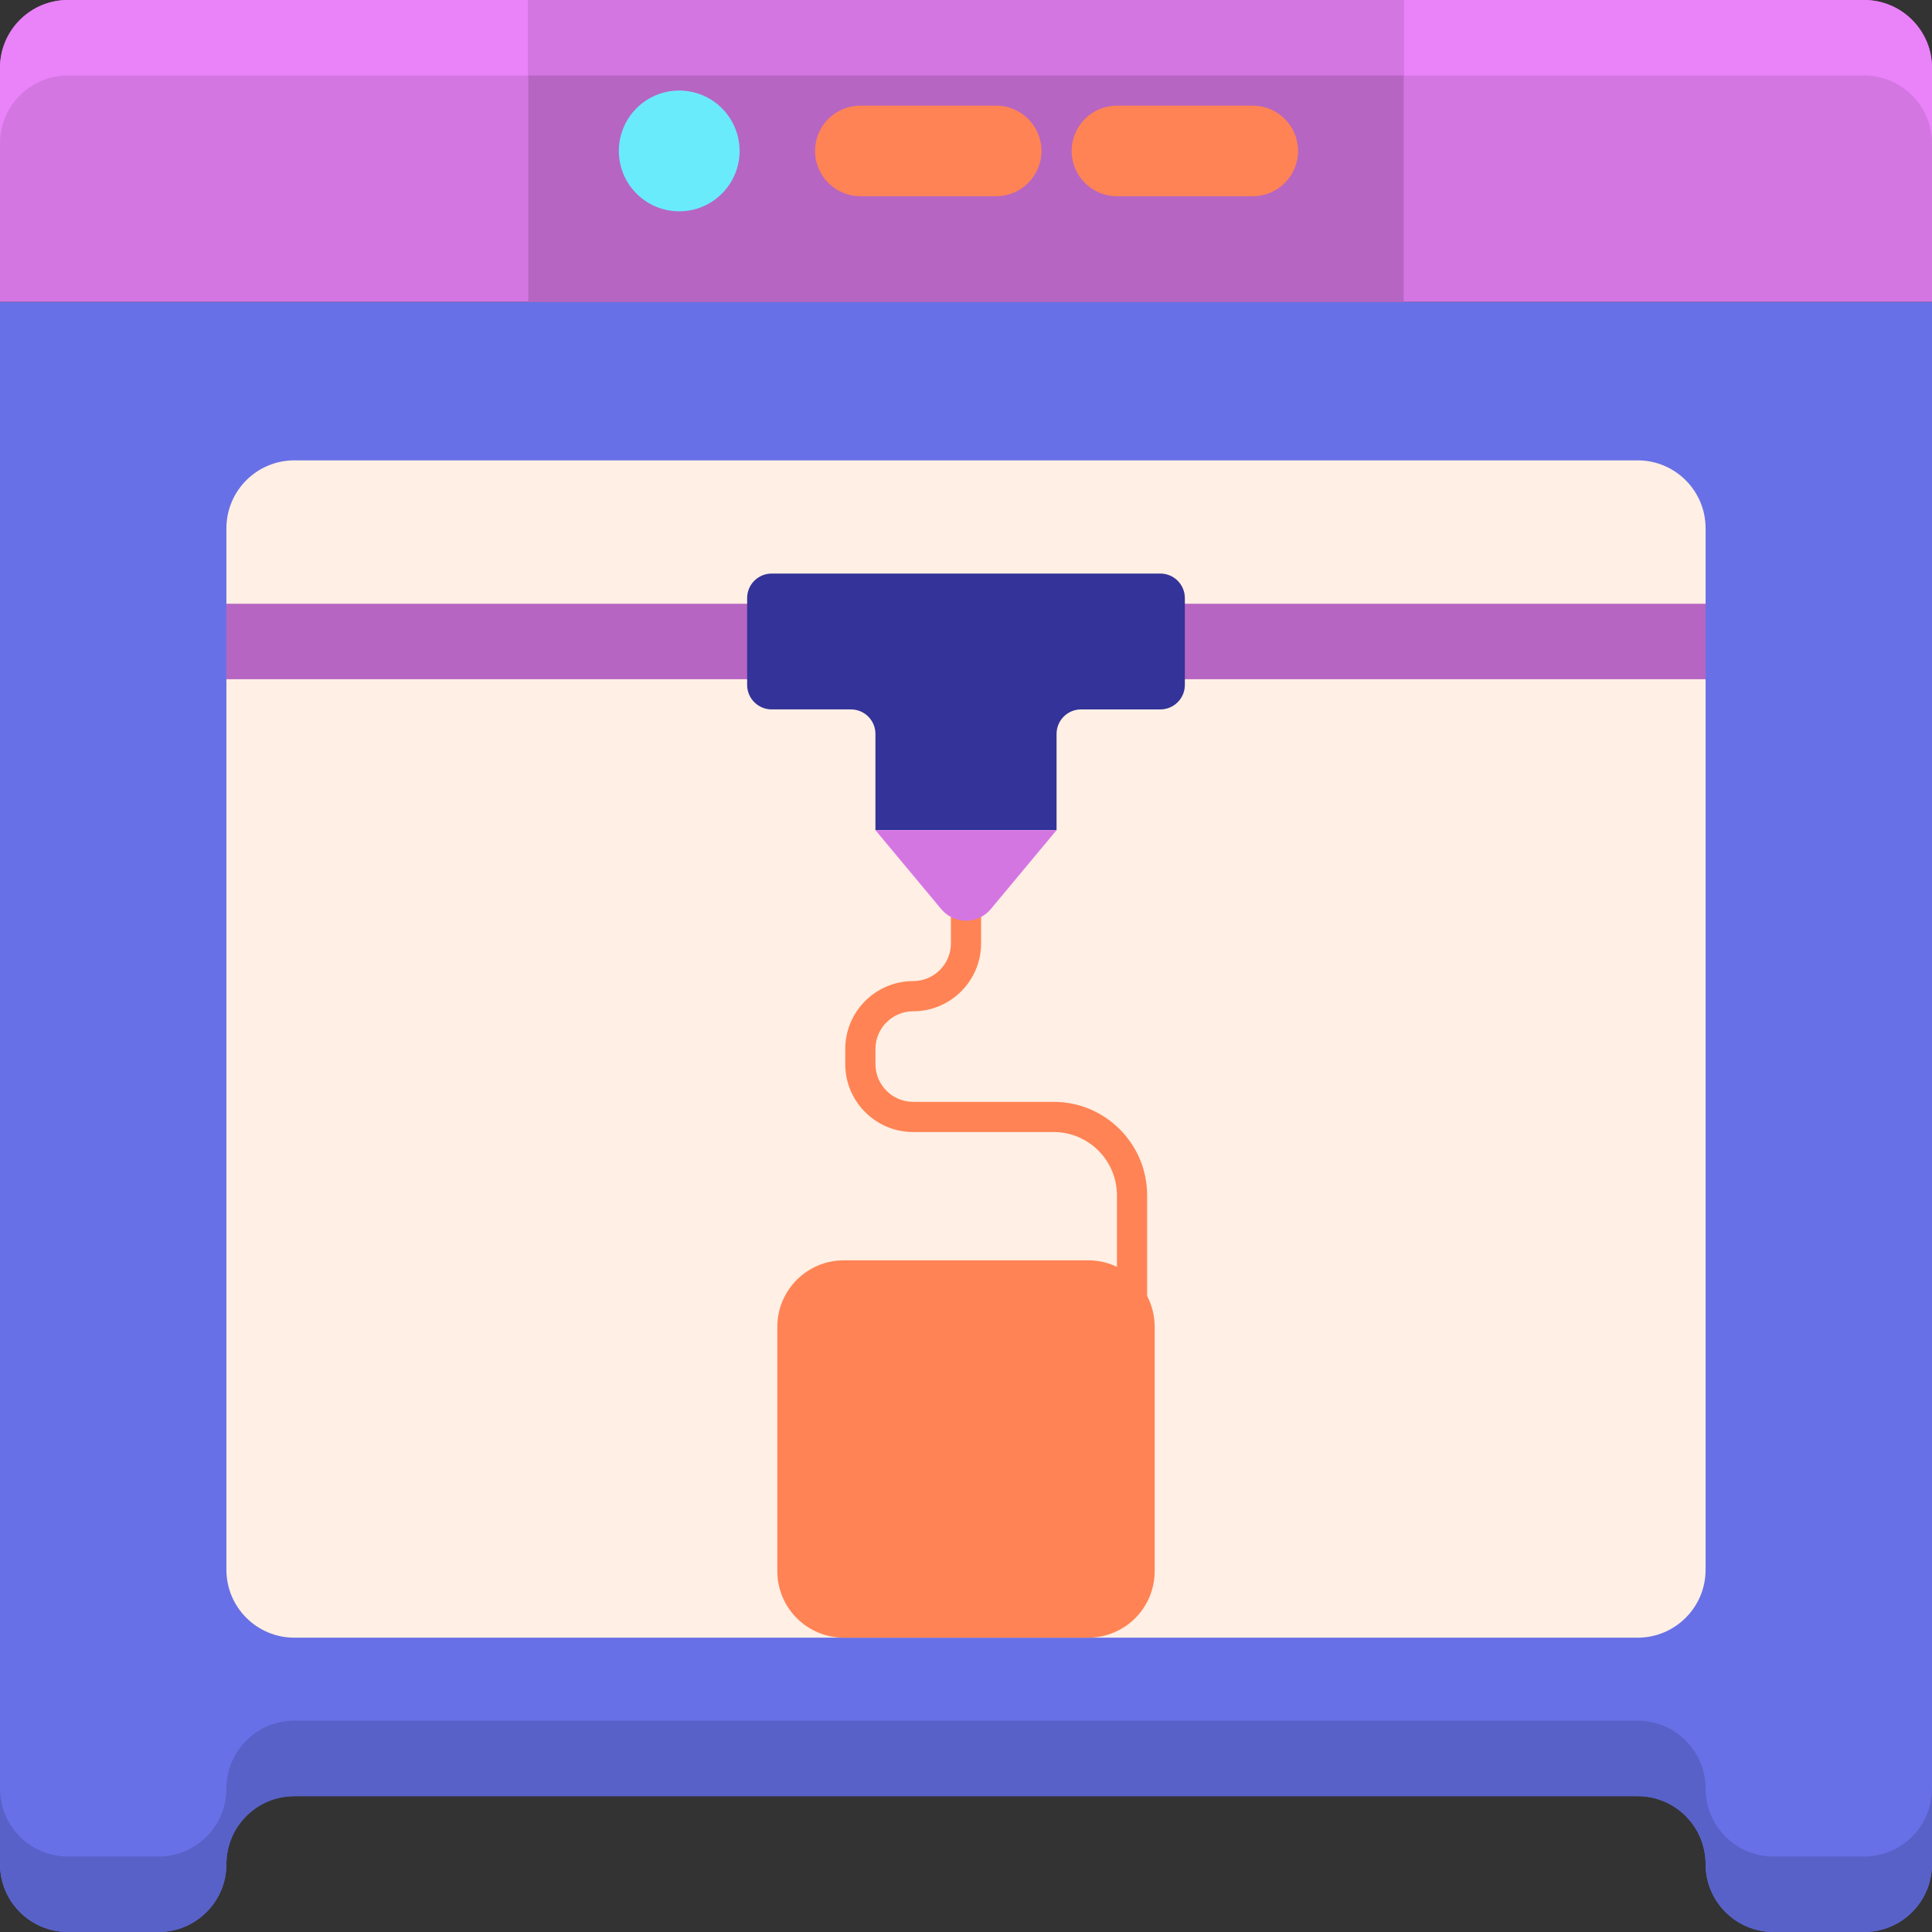 <?xml version="1.0" encoding="utf-8"?>
<!-- Generator: Adobe Illustrator 22.1.0, SVG Export Plug-In . SVG Version: 6.00 Build 0)  -->
<svg width="1em" height="1em" version="1.1" id="Layer_1" xmlns="http://www.w3.org/2000/svg" xmlns:xlink="http://www.w3.org/1999/xlink" x="0px" y="0px"
	 viewBox="0 0 512 512" style="enable-background:new 0 0 512 512;" xml:space="preserve">
<rect x="0" y="0" width="512" height="512" fill="#333333" stroke="none"/>
<style type="text/css">
	.st0{fill:#6770E6;}
	.st1{fill:#5861C7;}
	.st2{fill:#FFEFE4;}
	.st3{fill:#D476E2;}
	.st4{fill:#EA82FA;}
	.st5{fill:#B665C2;}
	.st6{fill:#69EBFC;}
	.st7{fill:#FF8354;}
	.st8{fill:#333399;}
	.st9{fill:#E0734A;}
	.st10{fill:#FFAC8C;}
	.st11{fill:#382F8B;}
	.st12{fill:#C7FCFE;}
	.st13{fill:#EDD4C2;}
	.st14{fill:#8F95E6;}
	.st15{fill:#A1F1FC;}
	.st16{fill:#FFF7F2;}
	.st17{opacity:0.8;fill:#A1F1FC;}
	.st18{fill:#4C54AD;}
	.st19{fill:#5FD4E3;}
	.st20{fill:#FFE4D1;}
	.st21{fill:#5ED4E3;}
	.st22{fill:#56C1CF;}
	.st23{fill:#9FA5FF;}
	.st24{fill:#C46541;}
	.st25{fill:#FFCAB5;}
	.st26{fill:#5A62C9;}
	.st27{fill:#BABEFF;}
</style>
<g>
	<g>
		<path class="st0" d="M0,80v414c0,9.941,8.059,18,18,18h24c9.941,0,18-8.059,18-18v0c0-9.941,8.059-18,18-18h356
			c9.941,0,18,8.059,18,18v0c0,9.941,8.059,18,18,18h24c9.941,0,18-8.059,18-18V80H0z"/>
	</g>
	<g>
		<path class="st1" d="M494,492h-24c-9.941,0-18-8.059-18-18s-8.059-18-18-18H78c-9.941,0-18,8.059-18,18s-8.059,18-18,18H18
			c-9.941,0-18-8.059-18-18v20c0,9.941,8.059,18,18,18h24c9.941,0,18-8.059,18-18s8.059-18,18-18h356c9.941,0,18,8.059,18,18
			s8.059,18,18,18h24c9.941,0,18-8.059,18-18v-20C512,483.941,503.941,492,494,492z"/>
	</g>
	<g>
		<path class="st2" d="M60,416V140c0-9.941,8.059-18,18-18h356c9.941,0,18,8.059,18,18v276c0,9.941-8.059,18-18,18H78
			C68.059,434,60,425.941,60,416z"/>
	</g>
	<g>
		<path class="st3" d="M512,80H0V18C0,8.059,8.059,0,18,0h476c9.941,0,18,8.059,18,18V80z"/>
	</g>
	<g>
		<path class="st4" d="M494,0H18C8.059,0,0,8.059,0,18v20c0-9.941,8.059-18,18-18h476c9.941,0,18,8.059,18,18V18
			C512,8.059,503.941,0,494,0z"/>
	</g>
	<g>
		<rect x="140" class="st5" width="232" height="80"/>
	</g>
	<g>
		<rect x="140" class="st3" width="232" height="20"/>
	</g>
	<g>
		<circle class="st6" cx="180" cy="40" r="16"/>
	</g>
	<g>
		<path class="st7" d="M264,52h-36c-6.627,0-12-5.373-12-12v0c0-6.627,5.373-12,12-12h36c6.627,0,12,5.373,12,12v0
			C276,46.627,270.627,52,264,52z"/>
	</g>
	<g>
		<path class="st7" d="M332,52h-36c-6.627,0-12-5.373-12-12v0c0-6.627,5.373-12,12-12h36c6.627,0,12,5.373,12,12v0
			C344,46.627,338.627,52,332,52z"/>
	</g>
	<rect x="60" y="160" class="st5" width="392" height="20"/>
	<path class="st8" d="M198,158.496v23.007c0,3.588,2.909,6.496,6.496,6.496h21.007c3.588,0,6.496,2.909,6.496,6.496V220h48v-25.504
		c0-3.588,2.909-6.496,6.496-6.496h21.007c3.588,0,6.496-2.909,6.496-6.496v-23.007c0-3.588-2.909-6.496-6.496-6.496H204.496
		C200.909,152,198,154.909,198,158.496z"/>
	<g>
		<path class="st7" d="M304,352h-8v-35.234c0-9.245-7.521-16.766-16.766-16.766H242c-9.925,0-18-8.075-18-18v-4
			c0-9.925,8.075-18,18-18c5.514,0,10-4.486,10-10v-10h8v10c0,9.925-8.075,18-18,18c-5.514,0-10,4.486-10,10v4
			c0,5.514,4.486,10,10,10h37.234C292.89,292,304,303.11,304,316.766V352z"/>
	</g>
	<g>
		<path class="st3" d="M280,220h-48l17.439,20.927c1.623,1.947,4.026,3.073,6.561,3.073l0,0c2.535,0,4.938-1.126,6.561-3.073
			L280,220z"/>
	</g>
	<g>
		<path class="st7" d="M288.371,434h-64.742c-9.736,0-17.629-7.893-17.629-17.629v-64.742c0-9.736,7.893-17.629,17.629-17.629
			h64.742c9.736,0,17.629,7.893,17.629,17.629v64.742C306,426.107,298.107,434,288.371,434z"/>
	</g>
</g>
</svg>
